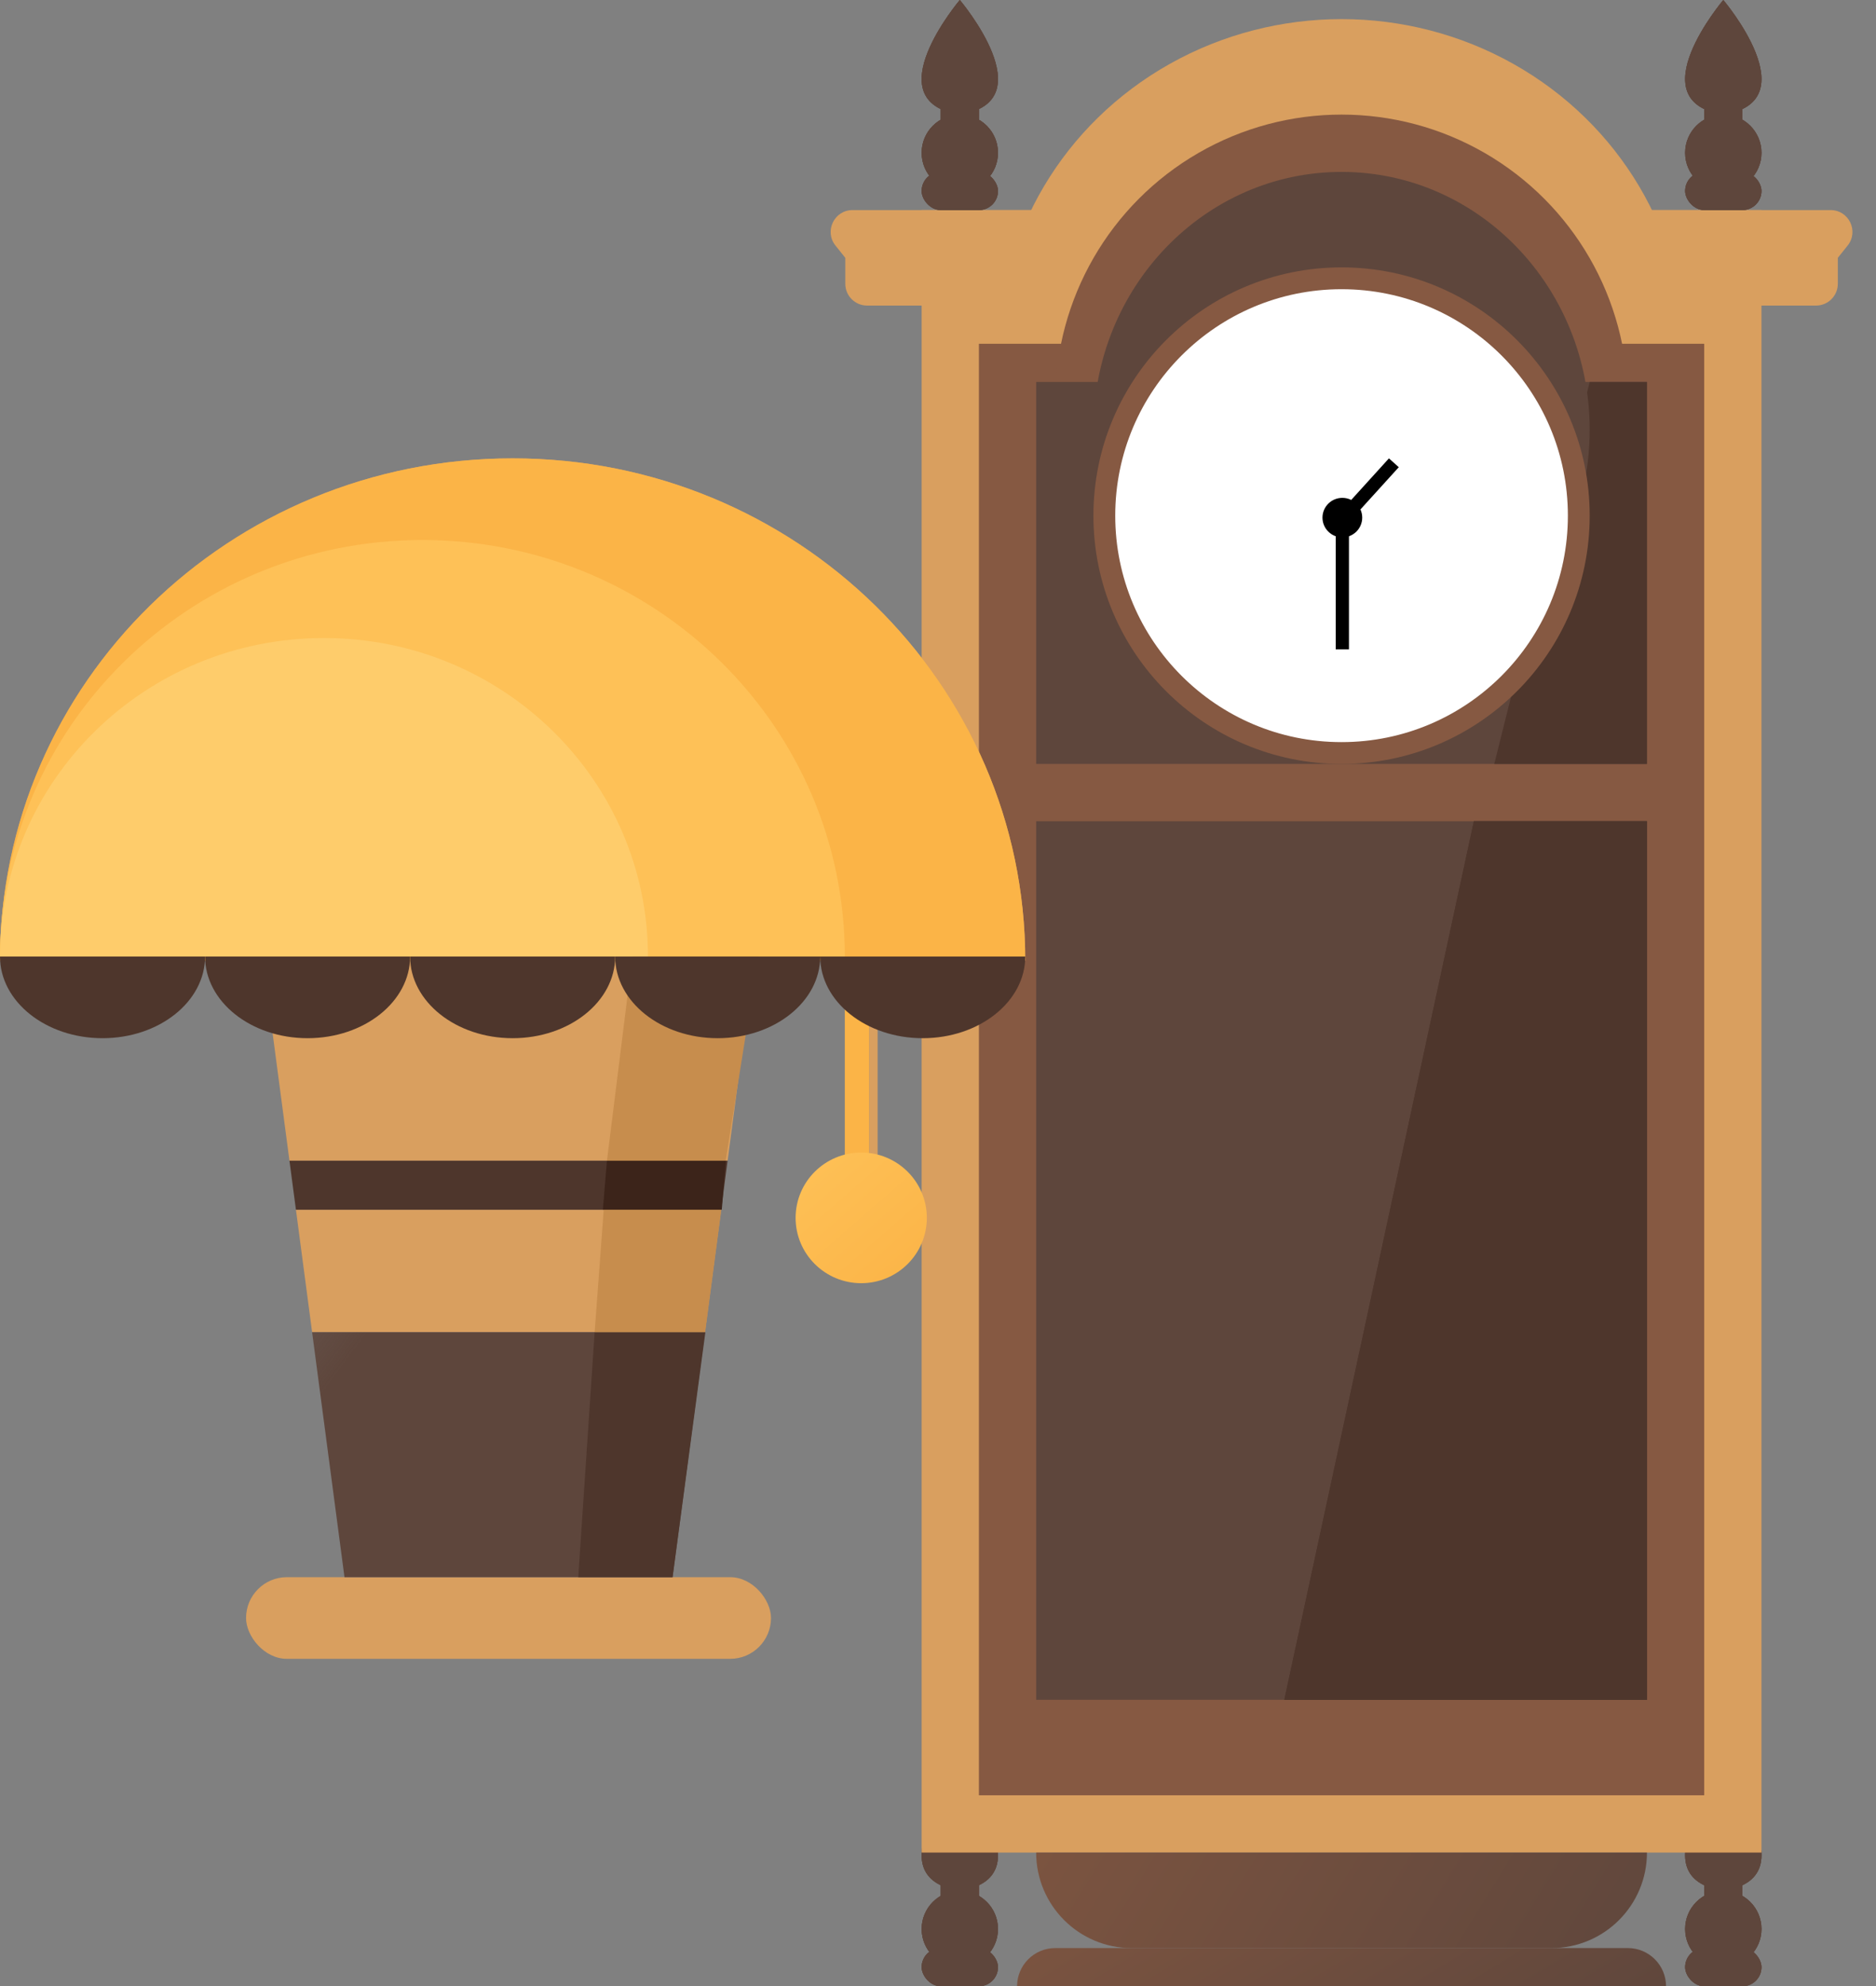 <svg width="86" height="91" viewBox="0 0 86 91" fill="none" xmlns="http://www.w3.org/2000/svg">
<rect x="0" y="0" width="86" height="91" fill="#808080" stroke="none"/>
<rect x="78.125" y="85.75" width="1.75" height="2.625" fill="#5E463C"/>
<rect x="78.125" y="85.75" width="1.75" height="2.625" fill="#5E463C"/>
<rect x="78.125" y="85.75" width="1.75" height="2.625" fill="#5E463C"/>
<rect x="77.25" y="89.25" width="3.5" height="1.75" rx="0.875" fill="#5E463C"/>
<rect x="77.25" y="89.25" width="3.5" height="1.75" rx="0.875" fill="#5E463C"/>
<rect x="77.25" y="89.25" width="3.5" height="1.75" rx="0.875" fill="#5E463C"/>
<circle cx="79" cy="88.375" r="1.75" fill="#5E463C"/>
<circle cx="79" cy="88.375" r="1.75" fill="#5E463C"/>
<circle cx="79" cy="88.375" r="1.75" fill="#5E463C"/>
<path d="M79 81.375C79 81.375 82.938 86.019 79 86.625C75.062 86.019 79 81.375 79 81.375Z" fill="#5E463C"/>
<path d="M79 81.375C79 81.375 82.938 86.019 79 86.625C75.062 86.019 79 81.375 79 81.375Z" fill="#5E463C"/>
<path d="M79 81.375C79 81.375 82.938 86.019 79 86.625C75.062 86.019 79 81.375 79 81.375Z" fill="#5E463C"/>
<rect x="43.125" y="85.75" width="1.75" height="2.625" fill="#5E463C"/>
<rect x="43.125" y="85.75" width="1.75" height="2.625" fill="#5E463C"/>
<rect x="43.125" y="85.75" width="1.75" height="2.625" fill="#5E463C"/>
<rect x="42.25" y="89.25" width="3.5" height="1.75" rx="0.875" fill="#5E463C"/>
<rect x="42.25" y="89.25" width="3.5" height="1.75" rx="0.875" fill="#5E463C"/>
<rect x="42.25" y="89.25" width="3.5" height="1.75" rx="0.875" fill="#5E463C"/>
<circle cx="44" cy="88.375" r="1.75" fill="#5E463C"/>
<circle cx="44" cy="88.375" r="1.75" fill="#5E463C"/>
<circle cx="44" cy="88.375" r="1.75" fill="#5E463C"/>
<path d="M44 81.375C44 81.375 47.938 86.019 44 86.625C40.062 86.019 44 81.375 44 81.375Z" fill="#5E463C"/>
<path d="M44 81.375C44 81.375 47.938 86.019 44 86.625C40.062 86.019 44 81.375 44 81.375Z" fill="#5E463C"/>
<path d="M44 81.375C44 81.375 47.938 86.019 44 86.625C40.062 86.019 44 81.375 44 81.375Z" fill="#5E463C"/>
<rect x="42.25" y="9.625" width="38.5" height="75.25" fill="#D99F5F"/>
<path d="M47.5 84.875H75.5C75.5 87.291 73.541 89.25 71.125 89.25H51.875C49.459 89.25 47.5 87.291 47.5 84.875Z" fill="url(#paint0_linear)"/>
<path d="M46.625 91C46.625 90.034 47.408 89.25 48.375 89.25H74.625C75.591 89.25 76.375 90.034 76.375 91H46.625Z" fill="url(#paint1_linear)"/>
<path d="M38.3 11.25C37.776 10.595 38.242 9.625 39.081 9.625H83.919C84.758 9.625 85.224 10.595 84.7 11.25L84.25 11.812V13C84.25 13.552 83.802 14 83.25 14H39.75C39.198 14 38.75 13.552 38.75 13V11.812L38.3 11.25Z" fill="#D99F5F"/>
<ellipse cx="61.5" cy="16.188" rx="15.75" ry="15.312" fill="#D99F5F"/>
<path d="M44.875 15.75H78.125V82.25H44.875V15.75Z" fill="#865942"/>
<path d="M47.5 37.625H75.5V77.875H47.5V37.625Z" fill="#5E463C"/>
<circle cx="61.5" cy="18.375" r="13.125" fill="#865942"/>
<path d="M47.5 17.5H75.5V35H47.5V17.5Z" fill="#5E463C"/>
<path d="M72.875 17.5L68.5 35H75.5V17.5H72.875Z" fill="#4E362C"/>
<ellipse cx="61.5" cy="19.688" rx="11.375" ry="11.812" fill="#5E463C"/>
<path d="M58.875 77.875L67.565 37.625H75.5V42.656V70.328V77.875H58.875Z" fill="#4E362C"/>
<path d="M58.875 77.875L67.565 37.625H75.5V42.656V70.328V77.875H58.875Z" fill="#4E362C"/>
<circle cx="61.5" cy="23.625" r="10.875" fill="white" stroke="#865942"/>
<rect x="61.232" y="23.715" width="0.607" height="6.034" fill="black"/>
<rect width="0.606" height="3.631" transform="matrix(-0.744 -0.668 0.672 -0.74 61.683 24.092)" fill="black"/>
<ellipse cx="61.536" cy="23.715" rx="0.911" ry="0.905" fill="black"/>
<rect x="43.125" y="4.375" width="1.75" height="2.625" fill="#5E463C"/>
<rect x="43.125" y="4.375" width="1.75" height="2.625" fill="#5E463C"/>
<rect x="43.125" y="4.375" width="1.75" height="2.625" fill="#5E463C"/>
<rect x="42.25" y="7.875" width="3.5" height="1.75" rx="0.875" fill="#5E463C"/>
<rect x="42.25" y="7.875" width="3.5" height="1.75" rx="0.875" fill="#5E463C"/>
<rect x="42.25" y="7.875" width="3.5" height="1.75" rx="0.875" fill="#5E463C"/>
<circle cx="44" cy="7" r="1.75" fill="#5E463C"/>
<circle cx="44" cy="7" r="1.75" fill="#5E463C"/>
<circle cx="44" cy="7" r="1.75" fill="#5E463C"/>
<path d="M44 0C44 0 47.938 4.644 44 5.25C40.062 4.644 44 0 44 0Z" fill="#5E463C"/>
<path d="M44 0C44 0 47.938 4.644 44 5.25C40.062 4.644 44 0 44 0Z" fill="#5E463C"/>
<path d="M44 0C44 0 47.938 4.644 44 5.25C40.062 4.644 44 0 44 0Z" fill="#5E463C"/>
<rect x="78.125" y="4.375" width="1.75" height="2.625" fill="#5E463C"/>
<rect x="78.125" y="4.375" width="1.75" height="2.625" fill="#5E463C"/>
<rect x="78.125" y="4.375" width="1.75" height="2.625" fill="#5E463C"/>
<rect x="77.25" y="7.875" width="3.5" height="1.75" rx="0.875" fill="#5E463C"/>
<rect x="77.25" y="7.875" width="3.5" height="1.75" rx="0.875" fill="#5E463C"/>
<rect x="77.25" y="7.875" width="3.5" height="1.75" rx="0.875" fill="#5E463C"/>
<circle cx="79" cy="7" r="1.75" fill="#5E463C"/>
<circle cx="79" cy="7" r="1.75" fill="#5E463C"/>
<circle cx="79" cy="7" r="1.75" fill="#5E463C"/>
<path d="M79 0C79 0 82.938 4.644 79 5.25C75.062 4.644 79 0 79 0Z" fill="#5E463C"/>
<path d="M79 0C79 0 82.938 4.644 79 5.25C75.062 4.644 79 0 79 0Z" fill="#5E463C"/>
<path d="M79 0C79 0 82.938 4.644 79 5.25C75.062 4.644 79 0 79 0Z" fill="#5E463C"/>
<rect x="38.728" y="43.823" width="1.128" height="12.721" fill="#FBB447"/>
<rect x="39.856" y="43.823" width="0.376" height="12.721" fill="#D99F5F"/>
<path d="M33.058 55.422H13.566L14.308 61.034H23.312H32.316L33.058 55.422Z" fill="#D99F5F"/>
<path fill-rule="evenodd" clip-rule="evenodd" d="M34.592 43.823H12.032L13.269 53.177H33.355L34.592 43.823Z" fill="#D99F5F"/>
<path d="M0 44.01C0 31.302 10.521 21 23.5 21C36.479 21 47 31.302 47 44.01H0Z" fill="#D99F5F"/>
<path d="M0 44.01C0 31.302 10.521 21 23.5 21C36.479 21 47 31.302 47 44.01H0Z" fill="#FBB447"/>
<path d="M0 43.823C0 33.285 8.67 24.741 19.364 24.741C30.058 24.741 38.728 33.285 38.728 43.823H0Z" fill="#FEC157"/>
<path d="M0 43.823C0 35.764 6.649 29.231 14.852 29.231C23.055 29.231 29.704 35.764 29.704 43.823H0Z" fill="#FECC6B"/>
<rect x="11.28" y="72.258" width="24.064" height="3.741" rx="1.871" fill="#D99F5F"/>
<path d="M15.792 72.258H30.832L32.316 61.034H23.312H14.308L15.792 72.258Z" fill="url(#paint2_linear)"/>
<path d="M33.355 53.177H13.269L13.566 55.422H33.058L33.355 53.177Z" fill="#4E362C"/>
<path d="M30.832 72.258L32.336 61.034H27.26L26.508 72.258H30.832Z" fill="#4E362C"/>
<path d="M32.326 61.034L33.068 55.422H27.676L27.26 61.034H32.326Z" fill="#C78D4D"/>
<path d="M33.266 53.177L34.76 43.823H28.992L27.824 53.177H33.266Z" fill="#C78D4D"/>
<path d="M0 43.823C0 45.889 2.104 47.565 4.7 47.565C7.296 47.565 9.4 45.889 9.4 43.823H0Z" fill="#4E362C"/>
<path d="M9.4 43.823C9.4 45.889 11.504 47.565 14.1 47.565C16.696 47.565 18.8 45.889 18.8 43.823H9.4Z" fill="#4E362C"/>
<path d="M18.8 43.823C18.8 45.889 20.904 47.565 23.5 47.565C26.096 47.565 28.2 45.889 28.2 43.823H18.8Z" fill="#4E362C"/>
<path d="M28.2 43.823C28.2 45.889 30.304 47.565 32.9 47.565C35.496 47.565 37.6 45.889 37.6 43.823H28.2Z" fill="#4E362C"/>
<path d="M37.6 43.823C37.6 45.889 39.704 47.565 42.3 47.565C44.896 47.565 47 45.889 47 43.823H37.6Z" fill="#4E362C"/>
<path d="M27.636 55.422L27.824 53.177H33.276L33.088 55.422H27.636Z" fill="#3C241A"/>
<ellipse cx="39.48" cy="55.796" rx="3.008" ry="2.993" fill="url(#paint3_linear)"/>
<defs>
<linearGradient id="paint0_linear" x1="42.25" y1="73.938" x2="75.5" y2="94.5" gradientUnits="userSpaceOnUse">
<stop stop-color="#865942"/>
<stop offset="0" stop-color="#865942"/>
<stop offset="0.967" stop-color="#5E463C"/>
</linearGradient>
<linearGradient id="paint1_linear" x1="41.047" y1="84.875" x2="54.252" y2="106.567" gradientUnits="userSpaceOnUse">
<stop stop-color="#865942"/>
<stop offset="0" stop-color="#865942"/>
<stop offset="0.967" stop-color="#5E463C"/>
</linearGradient>
<linearGradient id="paint2_linear" x1="32.336" y1="76.561" x2="1.611" y2="53.78" gradientUnits="userSpaceOnUse">
<stop offset="0.567" stop-color="#5E463C"/>
<stop offset="1" stop-color="#5E463C" stop-opacity="0"/>
</linearGradient>
<linearGradient id="paint3_linear" x1="40.796" y1="59.912" x2="35.561" y2="53.9" gradientUnits="userSpaceOnUse">
<stop stop-color="#FBB447"/>
<stop offset="1" stop-color="#FEC157"/>
</linearGradient>
</defs>
</svg>
